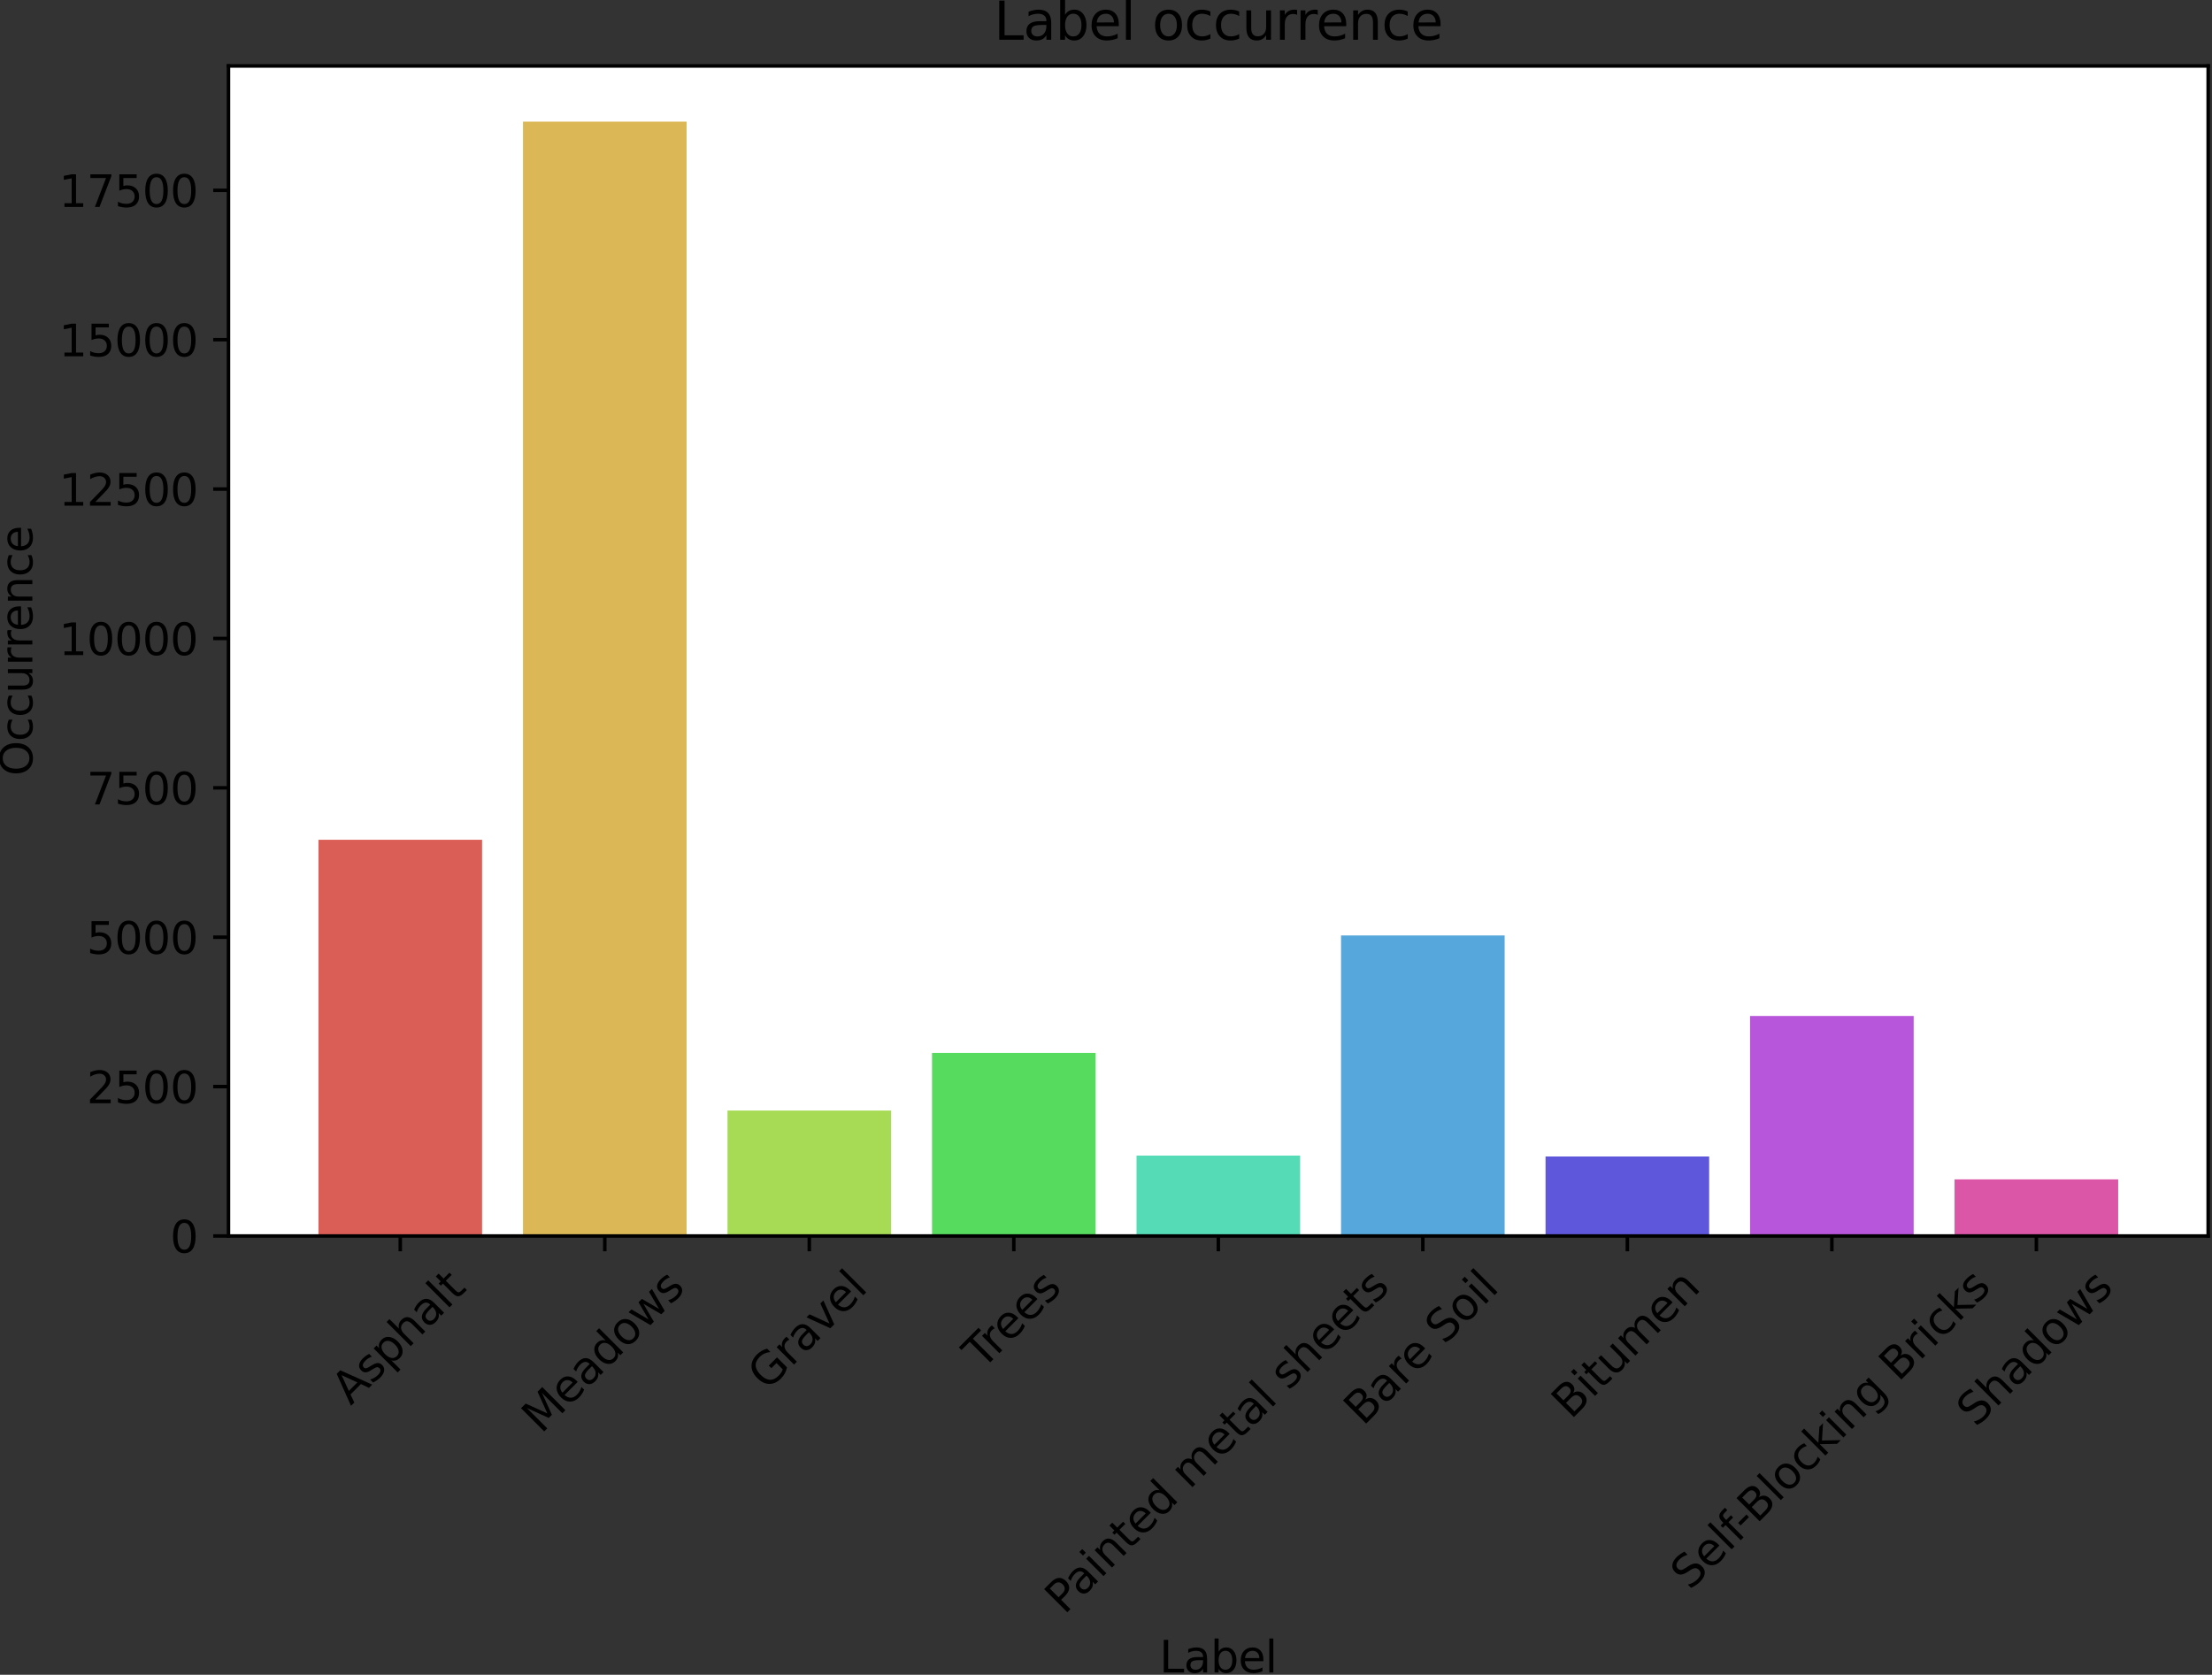 <?xml version="1.0" encoding="UTF-8" standalone="no"?>
<svg
   width="261.235pt"
   height="197.776pt"
   viewBox="0 0 261.235 197.776"
   version="1.1"
   id="svg795"
   sodipodi:docname="layout_scene_5.svg"
   inkscape:version="1.2.2 (732a01da63, 2022-12-09, custom)"
   xmlns:inkscape="http://www.inkscape.org/namespaces/inkscape"
   xmlns:sodipodi="http://sodipodi.sourceforge.net/DTD/sodipodi-0.dtd"
   xmlns:xlink="http://www.w3.org/1999/xlink"
   xmlns="http://www.w3.org/2000/svg"
   xmlns:svg="http://www.w3.org/2000/svg"
   xmlns:rdf="http://www.w3.org/1999/02/22-rdf-syntax-ns#"
   xmlns:cc="http://creativecommons.org/ns#"
   xmlns:dc="http://purl.org/dc/elements/1.1/">
  <rect x="0" y="0" width="261.235" height="197.776" fill="#333333" stroke="none"/>
  <sodipodi:namedview
     id="namedview797"
     pagecolor="#ffffff"
     bordercolor="#000000"
     borderopacity="0.25"
     inkscape:showpageshadow="2"
     inkscape:pageopacity="0.0"
     inkscape:pagecheckerboard="0"
     inkscape:deskcolor="#d1d1d1"
     inkscape:document-units="pt"
     showgrid="false"
     inkscape:zoom="1.1202751"
     inkscape:cx="363.74994"
     inkscape:cy="223.60579"
     inkscape:window-width="1846"
     inkscape:window-height="1016"
     inkscape:window-x="74"
     inkscape:window-y="27"
     inkscape:window-maximized="1"
     inkscape:current-layer="svg795" />
  <defs
     id="defs202">
    <style
       type="text/css"
       id="style200">*{stroke-linejoin: round; stroke-linecap: butt}</style>
  </defs>
  <g
     id="axes_1"
     transform="matrix(0.516,0,0,0.516,-10.725,-13.745)">
    <g
       id="patch_2">
      <path
         d="M 73.08,309.506 H 526.176 V 41.731 H 73.08 Z"
         style="fill:#ffffff"
         id="path207" />
    </g>
    <g
       id="patch_3">
      <path
         d="M 93.675,309.506 H 131.121 V 218.828 H 93.675 Z"
         clip-path="url(#p53498a6da4)"
         style="fill:#db5e56"
         id="path210" />
    </g>
    <g
       id="patch_4">
      <path
         d="m 140.483,309.506 h 37.446 V 54.482 h -37.446 z"
         clip-path="url(#p53498a6da4)"
         style="fill:#dbb756"
         id="path213" />
    </g>
    <g
       id="patch_5">
      <path
         d="M 187.29,309.506 H 224.736 V 280.803 H 187.29 Z"
         clip-path="url(#p53498a6da4)"
         style="fill:#a7db56"
         id="path216" />
    </g>
    <g
       id="patch_6">
      <path
         d="m 234.098,309.506 h 37.446 v -41.9 h -37.446 z"
         clip-path="url(#p53498a6da4)"
         style="fill:#56db5e"
         id="path219" />
    </g>
    <g
       id="patch_7">
      <path
         d="m 280.905,309.506 h 37.446 v -18.393 h -37.446 z"
         clip-path="url(#p53498a6da4)"
         style="fill:#56dbb7"
         id="path222" />
    </g>
    <g
       id="patch_8">
      <path
         d="m 327.712,309.506 h 37.446 v -68.771 h -37.446 z"
         clip-path="url(#p53498a6da4)"
         style="fill:#56a7db"
         id="path225" />
    </g>
    <g
       id="patch_9">
      <path
         d="m 374.52,309.506 h 37.446 V 291.319 H 374.52 Z"
         clip-path="url(#p53498a6da4)"
         style="fill:#5e56db"
         id="path228" />
    </g>
    <g
       id="patch_10">
      <path
         d="m 421.327,309.506 h 37.446 v -50.351 h -37.446 z"
         clip-path="url(#p53498a6da4)"
         style="fill:#b756db"
         id="path231" />
    </g>
    <g
       id="patch_11">
      <path
         d="m 468.135,309.506 h 37.446 v -12.95 h -37.446 z"
         clip-path="url(#p53498a6da4)"
         style="fill:#db56a7"
         id="path234" />
    </g>
    <g
       id="matplotlib.axis_1">
      <g
         id="xtick_1">
        <g
           id="line2d_1">
          <defs
             id="defs238">
            <path
               id="mcc1aa56060"
               d="M 0,0 V 3.5"
               style="stroke:#000000;stroke-width:0.8" />
          </defs>
          <g
             id="g242">
            <use
               xlink:href="#mcc1aa56060"
               x="112.398"
               y="309.506"
               style="stroke:#000000;stroke-width:0.8"
               id="use240" />
          </g>
        </g>
        <g
           id="text_1">
          <!-- Asphalt -->
          <g
             transform="matrix(0.071,-0.071,-0.071,-0.071,101.069,348.44)"
             id="g268">
            <defs
               id="defs252">
              <path
                 id="DejaVuSans-41"
                 d="M 2188,4044 1331,1722 h 1716 z m -357,622 h 716 L 4325,0 H 3669 L 3244,1197 H 1141 L 716,0 H 50 Z"
                 transform="scale(0.016)" />
              <path
                 id="DejaVuSans-73"
                 d="m 2834,3397 v -544 q -243,125 -506,187 -262,63 -544,63 -428,0 -642,-131 -214,-131 -214,-394 0,-200 153,-314 153,-114 616,-217 l 197,-44 q 612,-131 870,-370 258,-239 258,-667 0,-488 -386,-773 Q 2250,-91 1575,-91 1294,-91 989,-36 684,19 347,128 v 594 q 319,-166 628,-249 309,-82 613,-82 406,0 624,139 219,139 219,392 0,234 -158,359 -157,125 -692,241 l -200,47 q -534,112 -772,345 -237,233 -237,639 0,494 350,762 350,269 994,269 318,0 599,-47 282,-46 519,-140 z"
                 transform="scale(0.016)" />
              <path
                 id="DejaVuSans-70"
                 d="M 1159,525 V -1331 H 581 v 4831 h 578 v -531 q 182,312 458,463 277,152 661,152 638,0 1036,-506 399,-506 399,-1331 0,-825 -399,-1332 -398,-506 -1036,-506 -384,0 -661,152 -276,152 -458,464 z m 1957,1222 q 0,634 -261,995 -261,361 -717,361 -457,0 -718,-361 -261,-361 -261,-995 0,-634 261,-995 261,-361 718,-361 456,0 717,361 261,361 261,995 z"
                 transform="scale(0.016)" />
              <path
                 id="DejaVuSans-68"
                 d="M 3513,2113 V 0 h -575 v 2094 q 0,497 -194,743 -194,247 -581,247 -466,0 -735,-297 -269,-296 -269,-809 V 0 H 581 v 4863 h 578 V 2956 q 207,316 486,472 280,156 646,156 603,0 912,-373 310,-373 310,-1098 z"
                 transform="scale(0.016)" />
              <path
                 id="DejaVuSans-61"
                 d="m 2194,1759 q -697,0 -966,-159 -269,-159 -269,-544 0,-306 202,-486 202,-179 548,-179 479,0 768,339 289,339 289,901 v 128 z m 1147,238 V 0 H 2766 V 531 Q 2569,213 2275,61 1981,-91 1556,-91 q -537,0 -855,302 -317,302 -317,808 0,590 395,890 396,300 1180,300 h 807 v 57 q 0,397 -261,614 -261,217 -733,217 -300,0 -585,-72 -284,-72 -546,-216 v 532 q 315,122 612,182 297,61 578,61 760,0 1135,-394 375,-393 375,-1193 z"
                 transform="scale(0.016)" />
              <path
                 id="DejaVuSans-6c"
                 d="m 603,4863 h 575 V 0 H 603 Z"
                 transform="scale(0.016)" />
              <path
                 id="DejaVuSans-74"
                 d="M 1172,4494 V 3500 H 2356 V 3053 H 1172 V 1153 q 0,-428 117,-550 117,-122 477,-122 h 590 V 0 H 1766 Q 1100,0 847,248 594,497 594,1153 V 3053 H 172 v 447 h 422 v 994 z"
                 transform="scale(0.016)" />
            </defs>
            <use
               xlink:href="#DejaVuSans-41"
               id="use254" />
            <use
               xlink:href="#DejaVuSans-73"
               x="68.408"
               id="use256" />
            <use
               xlink:href="#DejaVuSans-70"
               x="120.508"
               id="use258" />
            <use
               xlink:href="#DejaVuSans-68"
               x="183.984"
               id="use260" />
            <use
               xlink:href="#DejaVuSans-61"
               x="247.363"
               id="use262" />
            <use
               xlink:href="#DejaVuSans-6c"
               x="308.643"
               id="use264" />
            <use
               xlink:href="#DejaVuSans-74"
               x="336.426"
               id="use266" />
          </g>
        </g>
      </g>
      <g
         id="xtick_2">
        <g
           id="line2d_2">
          <g
             id="g274">
            <use
               xlink:href="#mcc1aa56060"
               x="159.206"
               y="309.506"
               style="stroke:#000000;stroke-width:0.8"
               id="use272" />
          </g>
        </g>
        <g
           id="text_2">
          <!-- Meadows -->
          <g
             transform="matrix(0.071,-0.071,-0.071,-0.071,144.623,354.946)"
             id="g298">
            <defs
               id="defs282">
              <path
                 id="DejaVuSans-4d"
                 d="m 628,4666 h 941 L 2759,1491 3956,4666 h 941 V 0 H 4281 V 4097 L 3078,897 H 2444 L 1241,4097 V 0 H 628 Z"
                 transform="scale(0.016)" />
              <path
                 id="DejaVuSans-65"
                 d="M 3597,1894 V 1613 H 953 q 38,-594 358,-905 320,-311 892,-311 331,0 642,81 311,81 618,244 V 178 Q 3153,47 2828,-22 2503,-91 2169,-91 1331,-91 842,396 353,884 353,1716 q 0,859 464,1363 464,505 1252,505 706,0 1117,-455 411,-454 411,-1235 z m -575,169 q -6,471 -264,752 -258,282 -683,282 -481,0 -770,-272 -289,-272 -333,-766 z"
                 transform="scale(0.016)" />
              <path
                 id="DejaVuSans-64"
                 d="m 2906,2969 v 1894 h 575 V 0 H 2906 V 525 Q 2725,213 2448,61 2172,-91 1784,-91 1150,-91 751,415 353,922 353,1747 q 0,825 398,1331 399,506 1033,506 388,0 664,-152 277,-151 458,-463 z M 947,1747 q 0,-634 261,-995 261,-361 717,-361 456,0 718,361 263,361 263,995 0,634 -263,995 -262,361 -718,361 -456,0 -717,-361 -261,-361 -261,-995 z"
                 transform="scale(0.016)" />
              <path
                 id="DejaVuSans-6f"
                 d="m 1959,3097 q -462,0 -731,-361 -269,-361 -269,-989 0,-628 267,-989 268,-361 733,-361 460,0 728,362 269,363 269,988 0,622 -269,986 -268,364 -728,364 z m 0,487 q 750,0 1178,-488 429,-487 429,-1349 Q 3566,888 3137,398 2709,-91 1959,-91 1206,-91 779,398 353,888 353,1747 q 0,862 426,1349 427,488 1180,488 z"
                 transform="scale(0.016)" />
              <path
                 id="DejaVuSans-77"
                 d="m 269,3500 h 575 l 719,-2731 715,2731 h 678 l 719,-2731 716,2731 h 575 L 4050,0 H 3372 L 2619,2869 1863,0 h -679 z"
                 transform="scale(0.016)" />
            </defs>
            <use
               xlink:href="#DejaVuSans-4d"
               id="use284" />
            <use
               xlink:href="#DejaVuSans-65"
               x="86.279"
               id="use286" />
            <use
               xlink:href="#DejaVuSans-61"
               x="147.803"
               id="use288" />
            <use
               xlink:href="#DejaVuSans-64"
               x="209.082"
               id="use290" />
            <use
               xlink:href="#DejaVuSans-6f"
               x="272.559"
               id="use292" />
            <use
               xlink:href="#DejaVuSans-77"
               x="333.74"
               id="use294" />
            <use
               xlink:href="#DejaVuSans-73"
               x="415.527"
               id="use296" />
          </g>
        </g>
      </g>
      <g
         id="xtick_3">
        <g
           id="line2d_3">
          <g
             id="g304">
            <use
               xlink:href="#mcc1aa56060"
               x="206.013"
               y="309.506"
               style="stroke:#000000;stroke-width:0.8"
               id="use302" />
          </g>
        </g>
        <g
           id="text_3">
          <!-- Gravel -->
          <g
             transform="matrix(0.071,-0.071,-0.071,-0.071,196.354,345.099)"
             id="g324">
            <defs
               id="defs310">
              <path
                 id="DejaVuSans-47"
                 d="M 3809,666 V 1919 H 2778 v 519 H 4434 V 434 Q 4069,175 3628,42 3188,-91 2688,-91 1594,-91 976,548 359,1188 359,2328 q 0,1144 617,1783 618,639 1712,639 456,0 867,-113 411,-112 758,-331 v -672 q -350,297 -744,447 -394,150 -828,150 -857,0 -1287,-478 -429,-478 -429,-1425 0,-944 429,-1422 430,-478 1287,-478 334,0 596,58 263,58 472,180 z"
                 transform="scale(0.016)" />
              <path
                 id="DejaVuSans-72"
                 d="m 2631,2963 q -97,56 -211,82 -114,27 -251,27 -488,0 -749,-317 -261,-317 -261,-911 V 0 H 581 v 3500 h 578 v -544 q 182,319 472,473 291,155 707,155 59,0 131,-8 72,-7 159,-23 z"
                 transform="scale(0.016)" />
              <path
                 id="DejaVuSans-76"
                 d="M 191,3500 H 800 L 1894,563 2988,3500 h 609 L 2284,0 h -781 z"
                 transform="scale(0.016)" />
            </defs>
            <use
               xlink:href="#DejaVuSans-47"
               id="use312" />
            <use
               xlink:href="#DejaVuSans-72"
               x="77.49"
               id="use314" />
            <use
               xlink:href="#DejaVuSans-61"
               x="118.604"
               id="use316" />
            <use
               xlink:href="#DejaVuSans-76"
               x="179.883"
               id="use318" />
            <use
               xlink:href="#DejaVuSans-65"
               x="239.062"
               id="use320" />
            <use
               xlink:href="#DejaVuSans-6c"
               x="300.586"
               id="use322" />
          </g>
        </g>
      </g>
      <g
         id="xtick_4">
        <g
           id="line2d_4">
          <g
             id="g330">
            <use
               xlink:href="#mcc1aa56060"
               x="252.821"
               y="309.506"
               style="stroke:#000000;stroke-width:0.8"
               id="use328" />
          </g>
        </g>
        <g
           id="text_4">
          <!-- Trees -->
          <g
             transform="matrix(0.071,-0.071,-0.071,-0.071,245.567,340.288)"
             id="g346">
            <defs
               id="defs334">
              <path
                 id="DejaVuSans-54"
                 d="M -19,4666 H 3928 V 4134 H 2272 V 0 H 1638 V 4134 H -19 Z"
                 transform="scale(0.016)" />
            </defs>
            <use
               xlink:href="#DejaVuSans-54"
               id="use336" />
            <use
               xlink:href="#DejaVuSans-72"
               x="46.334"
               id="use338" />
            <use
               xlink:href="#DejaVuSans-65"
               x="85.197"
               id="use340" />
            <use
               xlink:href="#DejaVuSans-65"
               x="146.721"
               id="use342" />
            <use
               xlink:href="#DejaVuSans-73"
               x="208.244"
               id="use344" />
          </g>
        </g>
      </g>
      <g
         id="xtick_5">
        <g
           id="line2d_5">
          <g
             id="g352">
            <use
               xlink:href="#mcc1aa56060"
               x="299.628"
               y="309.506"
               style="stroke:#000000;stroke-width:0.8"
               id="use350" />
          </g>
        </g>
        <g
           id="text_5">
          <!-- Painted metal sheets -->
          <g
             transform="matrix(0.071,-0.071,-0.071,-0.071,264.348,396.341)"
             id="g402">
            <defs
               id="defs360">
              <path
                 id="DejaVuSans-50"
                 d="M 1259,4147 V 2394 h 794 q 441,0 681,228 241,228 241,650 0,419 -241,647 -240,228 -681,228 z m -631,519 h 1425 q 785,0 1186,-355 402,-355 402,-1039 0,-691 -402,-1044 -401,-353 -1186,-353 H 1259 V 0 H 628 Z"
                 transform="scale(0.016)" />
              <path
                 id="DejaVuSans-69"
                 d="m 603,3500 h 575 V 0 H 603 Z m 0,1363 h 575 V 4134 H 603 Z"
                 transform="scale(0.016)" />
              <path
                 id="DejaVuSans-6e"
                 d="M 3513,2113 V 0 h -575 v 2094 q 0,497 -194,743 -194,247 -581,247 -466,0 -735,-297 -269,-296 -269,-809 V 0 H 581 v 3500 h 578 v -544 q 207,316 486,472 280,156 646,156 603,0 912,-373 310,-373 310,-1098 z"
                 transform="scale(0.016)" />
              <path
                 id="DejaVuSans-20"
                 transform="scale(0.016)"
                 d="" />
              <path
                 id="DejaVuSans-6d"
                 d="m 3328,2828 q 216,388 516,572 300,184 706,184 547,0 844,-383 297,-382 297,-1088 V 0 h -578 v 2094 q 0,503 -179,746 -178,244 -543,244 -447,0 -707,-297 -259,-296 -259,-809 V 0 h -578 v 2094 q 0,506 -178,748 -178,242 -550,242 -441,0 -701,-298 -259,-298 -259,-808 V 0 H 581 v 3500 h 578 v -544 q 197,322 472,475 275,153 653,153 382,0 649,-194 267,-193 395,-562 z"
                 transform="scale(0.016)" />
            </defs>
            <use
               xlink:href="#DejaVuSans-50"
               id="use362" />
            <use
               xlink:href="#DejaVuSans-61"
               x="55.803"
               id="use364" />
            <use
               xlink:href="#DejaVuSans-69"
               x="117.082"
               id="use366" />
            <use
               xlink:href="#DejaVuSans-6e"
               x="144.865"
               id="use368" />
            <use
               xlink:href="#DejaVuSans-74"
               x="208.244"
               id="use370" />
            <use
               xlink:href="#DejaVuSans-65"
               x="247.453"
               id="use372" />
            <use
               xlink:href="#DejaVuSans-64"
               x="308.977"
               id="use374" />
            <use
               xlink:href="#DejaVuSans-20"
               x="372.453"
               id="use376" />
            <use
               xlink:href="#DejaVuSans-6d"
               x="404.24"
               id="use378" />
            <use
               xlink:href="#DejaVuSans-65"
               x="501.652"
               id="use380" />
            <use
               xlink:href="#DejaVuSans-74"
               x="563.176"
               id="use382" />
            <use
               xlink:href="#DejaVuSans-61"
               x="602.385"
               id="use384" />
            <use
               xlink:href="#DejaVuSans-6c"
               x="663.664"
               id="use386" />
            <use
               xlink:href="#DejaVuSans-20"
               x="691.447"
               id="use388" />
            <use
               xlink:href="#DejaVuSans-73"
               x="723.234"
               id="use390" />
            <use
               xlink:href="#DejaVuSans-68"
               x="775.334"
               id="use392" />
            <use
               xlink:href="#DejaVuSans-65"
               x="838.713"
               id="use394" />
            <use
               xlink:href="#DejaVuSans-65"
               x="900.236"
               id="use396" />
            <use
               xlink:href="#DejaVuSans-74"
               x="961.76"
               id="use398" />
            <use
               xlink:href="#DejaVuSans-73"
               x="1000.969"
               id="use400" />
          </g>
        </g>
      </g>
      <g
         id="xtick_6">
        <g
           id="line2d_6">
          <g
             id="g408">
            <use
               xlink:href="#mcc1aa56060"
               x="346.435"
               y="309.506"
               style="stroke:#000000;stroke-width:0.8"
               id="use406" />
          </g>
        </g>
        <g
           id="text_6">
          <!-- Bare Soil -->
          <g
             transform="matrix(0.071,-0.071,-0.071,-0.071,332.749,353.154)"
             id="g433">
            <defs
               id="defs413">
              <path
                 id="DejaVuSans-42"
                 d="M 1259,2228 V 519 h 1013 q 509,0 754,211 246,211 246,645 0,438 -246,645 -245,208 -754,208 z m 0,1919 V 2741 h 935 q 462,0 688,173 227,174 227,530 0,353 -227,528 -226,175 -688,175 z m -631,519 h 1613 q 722,0 1112,-300 391,-300 391,-853 0,-429 -200,-682 -200,-253 -588,-315 466,-100 724,-418 258,-317 258,-792 0,-625 -425,-966 Q 3088,0 2303,0 H 628 Z"
                 transform="scale(0.016)" />
              <path
                 id="DejaVuSans-53"
                 d="m 3425,4513 v -616 q -359,172 -678,256 -319,85 -616,85 -515,0 -795,-200 -280,-200 -280,-569 0,-310 186,-468 186,-157 705,-254 l 381,-78 q 706,-135 1042,-474 336,-339 336,-907 0,-679 -455,-1029 -454,-350 -1332,-350 -331,0 -705,75 -373,75 -773,222 v 650 q 384,-215 753,-325 369,-109 725,-109 540,0 834,212 294,213 294,607 0,343 -211,537 -211,194 -692,291 l -385,75 q -706,140 -1022,440 -315,300 -315,835 0,619 436,975 436,356 1201,356 329,0 669,-60 341,-59 697,-177 z"
                 transform="scale(0.016)" />
            </defs>
            <use
               xlink:href="#DejaVuSans-42"
               id="use415" />
            <use
               xlink:href="#DejaVuSans-61"
               x="68.604"
               id="use417" />
            <use
               xlink:href="#DejaVuSans-72"
               x="129.883"
               id="use419" />
            <use
               xlink:href="#DejaVuSans-65"
               x="168.746"
               id="use421" />
            <use
               xlink:href="#DejaVuSans-20"
               x="230.27"
               id="use423" />
            <use
               xlink:href="#DejaVuSans-53"
               x="262.057"
               id="use425" />
            <use
               xlink:href="#DejaVuSans-6f"
               x="325.533"
               id="use427" />
            <use
               xlink:href="#DejaVuSans-69"
               x="386.715"
               id="use429" />
            <use
               xlink:href="#DejaVuSans-6c"
               x="414.498"
               id="use431" />
          </g>
        </g>
      </g>
      <g
         id="xtick_7">
        <g
           id="line2d_7">
          <g
             id="g439">
            <use
               xlink:href="#mcc1aa56060"
               x="393.243"
               y="309.506"
               style="stroke:#000000;stroke-width:0.8"
               id="use437" />
          </g>
        </g>
        <g
           id="text_7">
          <!-- Bitumen -->
          <g
             transform="matrix(0.071,-0.071,-0.071,-0.071,380.3,351.668)"
             id="g459">
            <defs
               id="defs443">
              <path
                 id="DejaVuSans-75"
                 d="m 544,1381 v 2119 h 575 V 1403 q 0,-497 193,-746 194,-248 582,-248 465,0 735,297 271,297 271,810 v 1984 h 575 V 0 H 2900 V 538 Q 2691,219 2414,64 2138,-91 1772,-91 1169,-91 856,284 544,659 544,1381 Z m 1447,2203 z"
                 transform="scale(0.016)" />
            </defs>
            <use
               xlink:href="#DejaVuSans-42"
               id="use445" />
            <use
               xlink:href="#DejaVuSans-69"
               x="68.604"
               id="use447" />
            <use
               xlink:href="#DejaVuSans-74"
               x="96.387"
               id="use449" />
            <use
               xlink:href="#DejaVuSans-75"
               x="135.596"
               id="use451" />
            <use
               xlink:href="#DejaVuSans-6d"
               x="198.975"
               id="use453" />
            <use
               xlink:href="#DejaVuSans-65"
               x="296.387"
               id="use455" />
            <use
               xlink:href="#DejaVuSans-6e"
               x="357.91"
               id="use457" />
          </g>
        </g>
      </g>
      <g
         id="xtick_8">
        <g
           id="line2d_8">
          <g
             id="g465">
            <use
               xlink:href="#mcc1aa56060"
               x="440.05"
               y="309.506"
               style="stroke:#000000;stroke-width:0.8"
               id="use463" />
          </g>
        </g>
        <g
           id="text_8">
          <!-- Self-Blocking Bricks -->
          <g
             transform="matrix(0.071,-0.071,-0.071,-0.071,407.554,390.775)"
             id="g515">
            <defs
               id="defs473">
              <path
                 id="DejaVuSans-66"
                 d="m 2375,4863 v -479 h -550 q -309,0 -430,-125 -120,-125 -120,-450 v -309 h 947 V 3053 H 1275 V 0 H 697 V 3053 H 147 v 447 h 550 v 244 q 0,584 272,851 272,268 862,268 z"
                 transform="scale(0.016)" />
              <path
                 id="DejaVuSans-2d"
                 d="M 313,2009 H 1997 V 1497 H 313 Z"
                 transform="scale(0.016)" />
              <path
                 id="DejaVuSans-63"
                 d="m 3122,3366 v -538 q -244,135 -489,202 -245,67 -495,67 -560,0 -870,-355 -309,-354 -309,-995 0,-641 309,-996 310,-354 870,-354 250,0 495,67 245,67 489,202 V 134 Q 2881,22 2623,-34 2366,-91 2075,-91 1284,-91 818,406 353,903 353,1747 q 0,856 470,1346 471,491 1290,491 265,0 518,-55 253,-54 491,-163 z"
                 transform="scale(0.016)" />
              <path
                 id="DejaVuSans-6b"
                 d="m 581,4863 h 578 V 1991 l 1716,1509 h 734 L 1753,1863 3688,0 H 2938 L 1159,1709 V 0 H 581 Z"
                 transform="scale(0.016)" />
              <path
                 id="DejaVuSans-67"
                 d="m 2906,1791 q 0,625 -258,968 -257,344 -723,344 -462,0 -720,-344 -258,-343 -258,-968 0,-622 258,-966 258,-344 720,-344 466,0 723,344 258,344 258,966 z M 3481,434 q 0,-893 -397,-1329 -396,-436 -1215,-436 -303,0 -572,45 -269,45 -522,139 v 559 q 253,-137 500,-202 247,-66 503,-66 566,0 847,295 281,295 281,892 V 616 Q 2728,306 2450,153 2172,0 1784,0 1141,0 747,490 353,981 353,1791 q 0,812 394,1302 394,491 1037,491 388,0 666,-153 278,-153 456,-462 v 531 h 575 z"
                 transform="scale(0.016)" />
            </defs>
            <use
               xlink:href="#DejaVuSans-53"
               id="use475" />
            <use
               xlink:href="#DejaVuSans-65"
               x="63.477"
               id="use477" />
            <use
               xlink:href="#DejaVuSans-6c"
               x="125"
               id="use479" />
            <use
               xlink:href="#DejaVuSans-66"
               x="152.783"
               id="use481" />
            <use
               xlink:href="#DejaVuSans-2d"
               x="182.488"
               id="use483" />
            <use
               xlink:href="#DejaVuSans-42"
               x="214.947"
               id="use485" />
            <use
               xlink:href="#DejaVuSans-6c"
               x="283.551"
               id="use487" />
            <use
               xlink:href="#DejaVuSans-6f"
               x="311.334"
               id="use489" />
            <use
               xlink:href="#DejaVuSans-63"
               x="372.516"
               id="use491" />
            <use
               xlink:href="#DejaVuSans-6b"
               x="427.496"
               id="use493" />
            <use
               xlink:href="#DejaVuSans-69"
               x="485.406"
               id="use495" />
            <use
               xlink:href="#DejaVuSans-6e"
               x="513.189"
               id="use497" />
            <use
               xlink:href="#DejaVuSans-67"
               x="576.568"
               id="use499" />
            <use
               xlink:href="#DejaVuSans-20"
               x="640.045"
               id="use501" />
            <use
               xlink:href="#DejaVuSans-42"
               x="671.832"
               id="use503" />
            <use
               xlink:href="#DejaVuSans-72"
               x="740.436"
               id="use505" />
            <use
               xlink:href="#DejaVuSans-69"
               x="781.549"
               id="use507" />
            <use
               xlink:href="#DejaVuSans-63"
               x="809.332"
               id="use509" />
            <use
               xlink:href="#DejaVuSans-6b"
               x="864.312"
               id="use511" />
            <use
               xlink:href="#DejaVuSans-73"
               x="922.223"
               id="use513" />
          </g>
        </g>
      </g>
      <g
         id="xtick_9">
        <g
           id="line2d_9">
          <g
             id="g521">
            <use
               xlink:href="#mcc1aa56060"
               x="486.858"
               y="309.506"
               style="stroke:#000000;stroke-width:0.8"
               id="use519" />
          </g>
        </g>
        <g
           id="text_9">
          <!-- Shadows -->
          <g
             transform="matrix(0.071,-0.071,-0.071,-0.071,473.016,353.465)"
             id="g538">
            <use
               xlink:href="#DejaVuSans-53"
               id="use524" />
            <use
               xlink:href="#DejaVuSans-68"
               x="63.477"
               id="use526" />
            <use
               xlink:href="#DejaVuSans-61"
               x="126.855"
               id="use528" />
            <use
               xlink:href="#DejaVuSans-64"
               x="188.135"
               id="use530" />
            <use
               xlink:href="#DejaVuSans-6f"
               x="251.611"
               id="use532" />
            <use
               xlink:href="#DejaVuSans-77"
               x="312.793"
               id="use534" />
            <use
               xlink:href="#DejaVuSans-73"
               x="394.58"
               id="use536" />
          </g>
        </g>
      </g>
      <g
         id="text_10">
        <!-- Label -->
        <g
           transform="matrix(0.1,0,0,-0.1,286.138,409.41)"
           id="g556">
          <defs
             id="defs544">
            <path
               id="DejaVuSans-4c"
               d="m 628,4666 h 631 V 531 H 3531 V 0 H 628 Z"
               transform="scale(0.016)" />
            <path
               id="DejaVuSans-62"
               d="m 3116,1747 q 0,634 -261,995 -261,361 -717,361 -457,0 -718,-361 -261,-361 -261,-995 0,-634 261,-995 261,-361 718,-361 456,0 717,361 261,361 261,995 z M 1159,2969 q 182,312 458,463 277,152 661,152 638,0 1036,-506 399,-506 399,-1331 Q 3713,922 3314,415 2916,-91 2278,-91 1894,-91 1617,61 1341,213 1159,525 V 0 H 581 v 4863 h 578 z"
               transform="scale(0.016)" />
          </defs>
          <use
             xlink:href="#DejaVuSans-4c"
             id="use546" />
          <use
             xlink:href="#DejaVuSans-61"
             x="55.713"
             id="use548" />
          <use
             xlink:href="#DejaVuSans-62"
             x="116.992"
             id="use550" />
          <use
             xlink:href="#DejaVuSans-65"
             x="180.469"
             id="use552" />
          <use
             xlink:href="#DejaVuSans-6c"
             x="241.992"
             id="use554" />
        </g>
      </g>
    </g>
    <g
       id="matplotlib.axis_2">
      <g
         id="ytick_1">
        <g
           id="line2d_10">
          <defs
             id="defs561">
            <path
               id="m3874d2070e"
               d="M 0,0 H -3.5"
               style="stroke:#000000;stroke-width:0.8" />
          </defs>
          <g
             id="g565">
            <use
               xlink:href="#m3874d2070e"
               x="73.08"
               y="309.506"
               style="stroke:#000000;stroke-width:0.8"
               id="use563" />
          </g>
        </g>
        <g
           id="text_11">
          <!-- 0 -->
          <g
             transform="matrix(0.1,0,0,-0.1,59.718,313.306)"
             id="g573">
            <defs
               id="defs569">
              <path
                 id="DejaVuSans-30"
                 d="m 2034,4250 q -487,0 -733,-480 -245,-479 -245,-1442 0,-959 245,-1439 246,-480 733,-480 491,0 736,480 246,480 246,1439 0,963 -246,1442 -245,480 -736,480 z m 0,500 q 785,0 1199,-621 414,-620 414,-1801 0,-1178 -414,-1799 -414,-620 -1199,-620 -784,0 -1198,620 -414,621 -414,1799 0,1181 414,1801 414,621 1198,621 z"
                 transform="scale(0.016)" />
            </defs>
            <use
               xlink:href="#DejaVuSans-30"
               id="use571" />
          </g>
        </g>
      </g>
      <g
         id="ytick_2">
        <g
           id="line2d_11">
          <g
             id="g579">
            <use
               xlink:href="#m3874d2070e"
               x="73.08"
               y="275.319"
               style="stroke:#000000;stroke-width:0.8"
               id="use577" />
          </g>
        </g>
        <g
           id="text_12">
          <!-- 2500 -->
          <g
             transform="matrix(0.1,0,0,-0.1,40.63,279.118)"
             id="g594">
            <defs
               id="defs584">
              <path
                 id="DejaVuSans-32"
                 d="M 1228,531 H 3431 V 0 H 469 v 531 q 359,372 979,998 621,627 780,809 303,340 423,576 121,236 121,464 0,372 -261,606 -261,235 -680,235 -297,0 -627,-103 -329,-103 -704,-313 v 638 q 381,153 712,231 332,78 607,78 725,0 1156,-363 431,-362 431,-968 0,-288 -108,-546 -107,-257 -392,-607 -78,-91 -497,-524 Q 1991,1309 1228,531 Z"
                 transform="scale(0.016)" />
              <path
                 id="DejaVuSans-35"
                 d="M 691,4666 H 3169 V 4134 H 1269 V 2991 q 137,47 274,70 138,23 276,23 781,0 1237,-428 457,-428 457,-1159 Q 3513,744 3044,326 2575,-91 1722,-91 1428,-91 1123,-41 819,9 494,109 v 635 q 281,-153 581,-228 300,-75 634,-75 541,0 856,284 316,284 316,772 0,487 -316,771 -315,285 -856,285 -253,0 -505,-56 -251,-56 -513,-175 z"
                 transform="scale(0.016)" />
            </defs>
            <use
               xlink:href="#DejaVuSans-32"
               id="use586" />
            <use
               xlink:href="#DejaVuSans-35"
               x="63.623"
               id="use588" />
            <use
               xlink:href="#DejaVuSans-30"
               x="127.246"
               id="use590" />
            <use
               xlink:href="#DejaVuSans-30"
               x="190.869"
               id="use592" />
          </g>
        </g>
      </g>
      <g
         id="ytick_3">
        <g
           id="line2d_12">
          <g
             id="g600">
            <use
               xlink:href="#m3874d2070e"
               x="73.08"
               y="241.132"
               style="stroke:#000000;stroke-width:0.8"
               id="use598" />
          </g>
        </g>
        <g
           id="text_13">
          <!-- 5000 -->
          <g
             transform="matrix(0.1,0,0,-0.1,40.63,244.931)"
             id="g611">
            <use
               xlink:href="#DejaVuSans-35"
               id="use603" />
            <use
               xlink:href="#DejaVuSans-30"
               x="63.623"
               id="use605" />
            <use
               xlink:href="#DejaVuSans-30"
               x="127.246"
               id="use607" />
            <use
               xlink:href="#DejaVuSans-30"
               x="190.869"
               id="use609" />
          </g>
        </g>
      </g>
      <g
         id="ytick_4">
        <g
           id="line2d_13">
          <g
             id="g617">
            <use
               xlink:href="#m3874d2070e"
               x="73.08"
               y="206.944"
               style="stroke:#000000;stroke-width:0.8"
               id="use615" />
          </g>
        </g>
        <g
           id="text_14">
          <!-- 7500 -->
          <g
             transform="matrix(0.1,0,0,-0.1,40.63,210.744)"
             id="g631">
            <defs
               id="defs621">
              <path
                 id="DejaVuSans-37"
                 d="M 525,4666 H 3525 V 4397 L 1831,0 H 1172 L 2766,4134 H 525 Z"
                 transform="scale(0.016)" />
            </defs>
            <use
               xlink:href="#DejaVuSans-37"
               id="use623" />
            <use
               xlink:href="#DejaVuSans-35"
               x="63.623"
               id="use625" />
            <use
               xlink:href="#DejaVuSans-30"
               x="127.246"
               id="use627" />
            <use
               xlink:href="#DejaVuSans-30"
               x="190.869"
               id="use629" />
          </g>
        </g>
      </g>
      <g
         id="ytick_5">
        <g
           id="line2d_14">
          <g
             id="g637">
            <use
               xlink:href="#m3874d2070e"
               x="73.08"
               y="172.757"
               style="stroke:#000000;stroke-width:0.8"
               id="use635" />
          </g>
        </g>
        <g
           id="text_15">
          <!-- 10000 -->
          <g
             transform="matrix(0.1,0,0,-0.1,34.267,176.556)"
             id="g653">
            <defs
               id="defs641">
              <path
                 id="DejaVuSans-31"
                 d="M 794,531 H 1825 V 4091 L 703,3866 v 575 l 1116,225 h 631 V 531 H 3481 V 0 H 794 Z"
                 transform="scale(0.016)" />
            </defs>
            <use
               xlink:href="#DejaVuSans-31"
               id="use643" />
            <use
               xlink:href="#DejaVuSans-30"
               x="63.623"
               id="use645" />
            <use
               xlink:href="#DejaVuSans-30"
               x="127.246"
               id="use647" />
            <use
               xlink:href="#DejaVuSans-30"
               x="190.869"
               id="use649" />
            <use
               xlink:href="#DejaVuSans-30"
               x="254.492"
               id="use651" />
          </g>
        </g>
      </g>
      <g
         id="ytick_6">
        <g
           id="line2d_15">
          <g
             id="g659">
            <use
               xlink:href="#m3874d2070e"
               x="73.08"
               y="138.57"
               style="stroke:#000000;stroke-width:0.8"
               id="use657" />
          </g>
        </g>
        <g
           id="text_16">
          <!-- 12500 -->
          <g
             transform="matrix(0.1,0,0,-0.1,34.267,142.369)"
             id="g672">
            <use
               xlink:href="#DejaVuSans-31"
               id="use662" />
            <use
               xlink:href="#DejaVuSans-32"
               x="63.623"
               id="use664" />
            <use
               xlink:href="#DejaVuSans-35"
               x="127.246"
               id="use666" />
            <use
               xlink:href="#DejaVuSans-30"
               x="190.869"
               id="use668" />
            <use
               xlink:href="#DejaVuSans-30"
               x="254.492"
               id="use670" />
          </g>
        </g>
      </g>
      <g
         id="ytick_7">
        <g
           id="line2d_16">
          <g
             id="g678">
            <use
               xlink:href="#m3874d2070e"
               x="73.08"
               y="104.382"
               style="stroke:#000000;stroke-width:0.8"
               id="use676" />
          </g>
        </g>
        <g
           id="text_17">
          <!-- 15000 -->
          <g
             transform="matrix(0.1,0,0,-0.1,34.267,108.181)"
             id="g691">
            <use
               xlink:href="#DejaVuSans-31"
               id="use681" />
            <use
               xlink:href="#DejaVuSans-35"
               x="63.623"
               id="use683" />
            <use
               xlink:href="#DejaVuSans-30"
               x="127.246"
               id="use685" />
            <use
               xlink:href="#DejaVuSans-30"
               x="190.869"
               id="use687" />
            <use
               xlink:href="#DejaVuSans-30"
               x="254.492"
               id="use689" />
          </g>
        </g>
      </g>
      <g
         id="ytick_8">
        <g
           id="line2d_17">
          <g
             id="g697">
            <use
               xlink:href="#m3874d2070e"
               x="73.08"
               y="70.195"
               style="stroke:#000000;stroke-width:0.8"
               id="use695" />
          </g>
        </g>
        <g
           id="text_18">
          <!-- 17500 -->
          <g
             transform="matrix(0.1,0,0,-0.1,34.267,73.994)"
             id="g710">
            <use
               xlink:href="#DejaVuSans-31"
               id="use700" />
            <use
               xlink:href="#DejaVuSans-37"
               x="63.623"
               id="use702" />
            <use
               xlink:href="#DejaVuSans-35"
               x="127.246"
               id="use704" />
            <use
               xlink:href="#DejaVuSans-30"
               x="190.869"
               id="use706" />
            <use
               xlink:href="#DejaVuSans-30"
               x="254.492"
               id="use708" />
          </g>
        </g>
      </g>
      <g
         id="text_19">
        <!-- Occurrence -->
        <g
           transform="matrix(0,-0.1,-0.1,0,28.188,204.204)"
           id="g737">
          <defs
             id="defs715">
            <path
               id="DejaVuSans-4f"
               d="m 2522,4238 q -688,0 -1093,-513 -404,-512 -404,-1397 0,-881 404,-1394 405,-512 1093,-512 687,0 1089,512 402,513 402,1394 0,885 -402,1397 -402,513 -1089,513 z m 0,512 q 981,0 1568,-658 588,-658 588,-1764 0,-1103 -588,-1761 -587,-658 -1568,-658 -984,0 -1574,656 -589,657 -589,1763 0,1106 589,1764 590,658 1574,658 z"
               transform="scale(0.016)" />
          </defs>
          <use
             xlink:href="#DejaVuSans-4f"
             id="use717" />
          <use
             xlink:href="#DejaVuSans-63"
             x="78.711"
             id="use719" />
          <use
             xlink:href="#DejaVuSans-63"
             x="133.691"
             id="use721" />
          <use
             xlink:href="#DejaVuSans-75"
             x="188.672"
             id="use723" />
          <use
             xlink:href="#DejaVuSans-72"
             x="252.051"
             id="use725" />
          <use
             xlink:href="#DejaVuSans-72"
             x="291.414"
             id="use727" />
          <use
             xlink:href="#DejaVuSans-65"
             x="330.277"
             id="use729" />
          <use
             xlink:href="#DejaVuSans-6e"
             x="391.801"
             id="use731" />
          <use
             xlink:href="#DejaVuSans-63"
             x="455.18"
             id="use733" />
          <use
             xlink:href="#DejaVuSans-65"
             x="510.16"
             id="use735" />
        </g>
      </g>
    </g>
    <g
       id="patch_12">
      <path
         d="M 73.08,309.506 V 41.731"
         style="fill:none;stroke:#000000;stroke-width:0.8;stroke-linecap:square;stroke-linejoin:miter"
         id="path741" />
    </g>
    <g
       id="patch_13">
      <path
         d="M 526.176,309.506 V 41.731"
         style="fill:none;stroke:#000000;stroke-width:0.8;stroke-linecap:square;stroke-linejoin:miter"
         id="path744" />
    </g>
    <g
       id="patch_14">
      <path
         d="M 73.08,309.506 H 526.176"
         style="fill:none;stroke:#000000;stroke-width:0.8;stroke-linecap:square;stroke-linejoin:miter"
         id="path747" />
    </g>
    <g
       id="patch_15">
      <path
         d="M 73.08,41.731 H 526.176"
         style="fill:none;stroke:#000000;stroke-width:0.8;stroke-linecap:square;stroke-linejoin:miter"
         id="path750" />
    </g>
    <g
       id="text_20">
      <!-- Label occurrence -->
      <g
         transform="matrix(0.12,0,0,-0.12,248.283,35.731)"
         id="g785">
        <use
           xlink:href="#DejaVuSans-4c"
           id="use753" />
        <use
           xlink:href="#DejaVuSans-61"
           x="55.713"
           id="use755" />
        <use
           xlink:href="#DejaVuSans-62"
           x="116.992"
           id="use757" />
        <use
           xlink:href="#DejaVuSans-65"
           x="180.469"
           id="use759" />
        <use
           xlink:href="#DejaVuSans-6c"
           x="241.992"
           id="use761" />
        <use
           xlink:href="#DejaVuSans-20"
           x="269.775"
           id="use763" />
        <use
           xlink:href="#DejaVuSans-6f"
           x="301.562"
           id="use765" />
        <use
           xlink:href="#DejaVuSans-63"
           x="362.744"
           id="use767" />
        <use
           xlink:href="#DejaVuSans-63"
           x="417.725"
           id="use769" />
        <use
           xlink:href="#DejaVuSans-75"
           x="472.705"
           id="use771" />
        <use
           xlink:href="#DejaVuSans-72"
           x="536.084"
           id="use773" />
        <use
           xlink:href="#DejaVuSans-72"
           x="575.447"
           id="use775" />
        <use
           xlink:href="#DejaVuSans-65"
           x="614.311"
           id="use777" />
        <use
           xlink:href="#DejaVuSans-6e"
           x="675.834"
           id="use779" />
        <use
           xlink:href="#DejaVuSans-63"
           x="739.213"
           id="use781" />
        <use
           xlink:href="#DejaVuSans-65"
           x="794.193"
           id="use783" />
      </g>
    </g>
  </g>
  <defs
     id="defs793">
    <clipPath
       id="p53498a6da4">
      <rect
         x="73.08"
         y="41.731"
         width="453.096"
         height="267.775"
         id="rect790" />
    </clipPath>
  </defs>
</svg>
